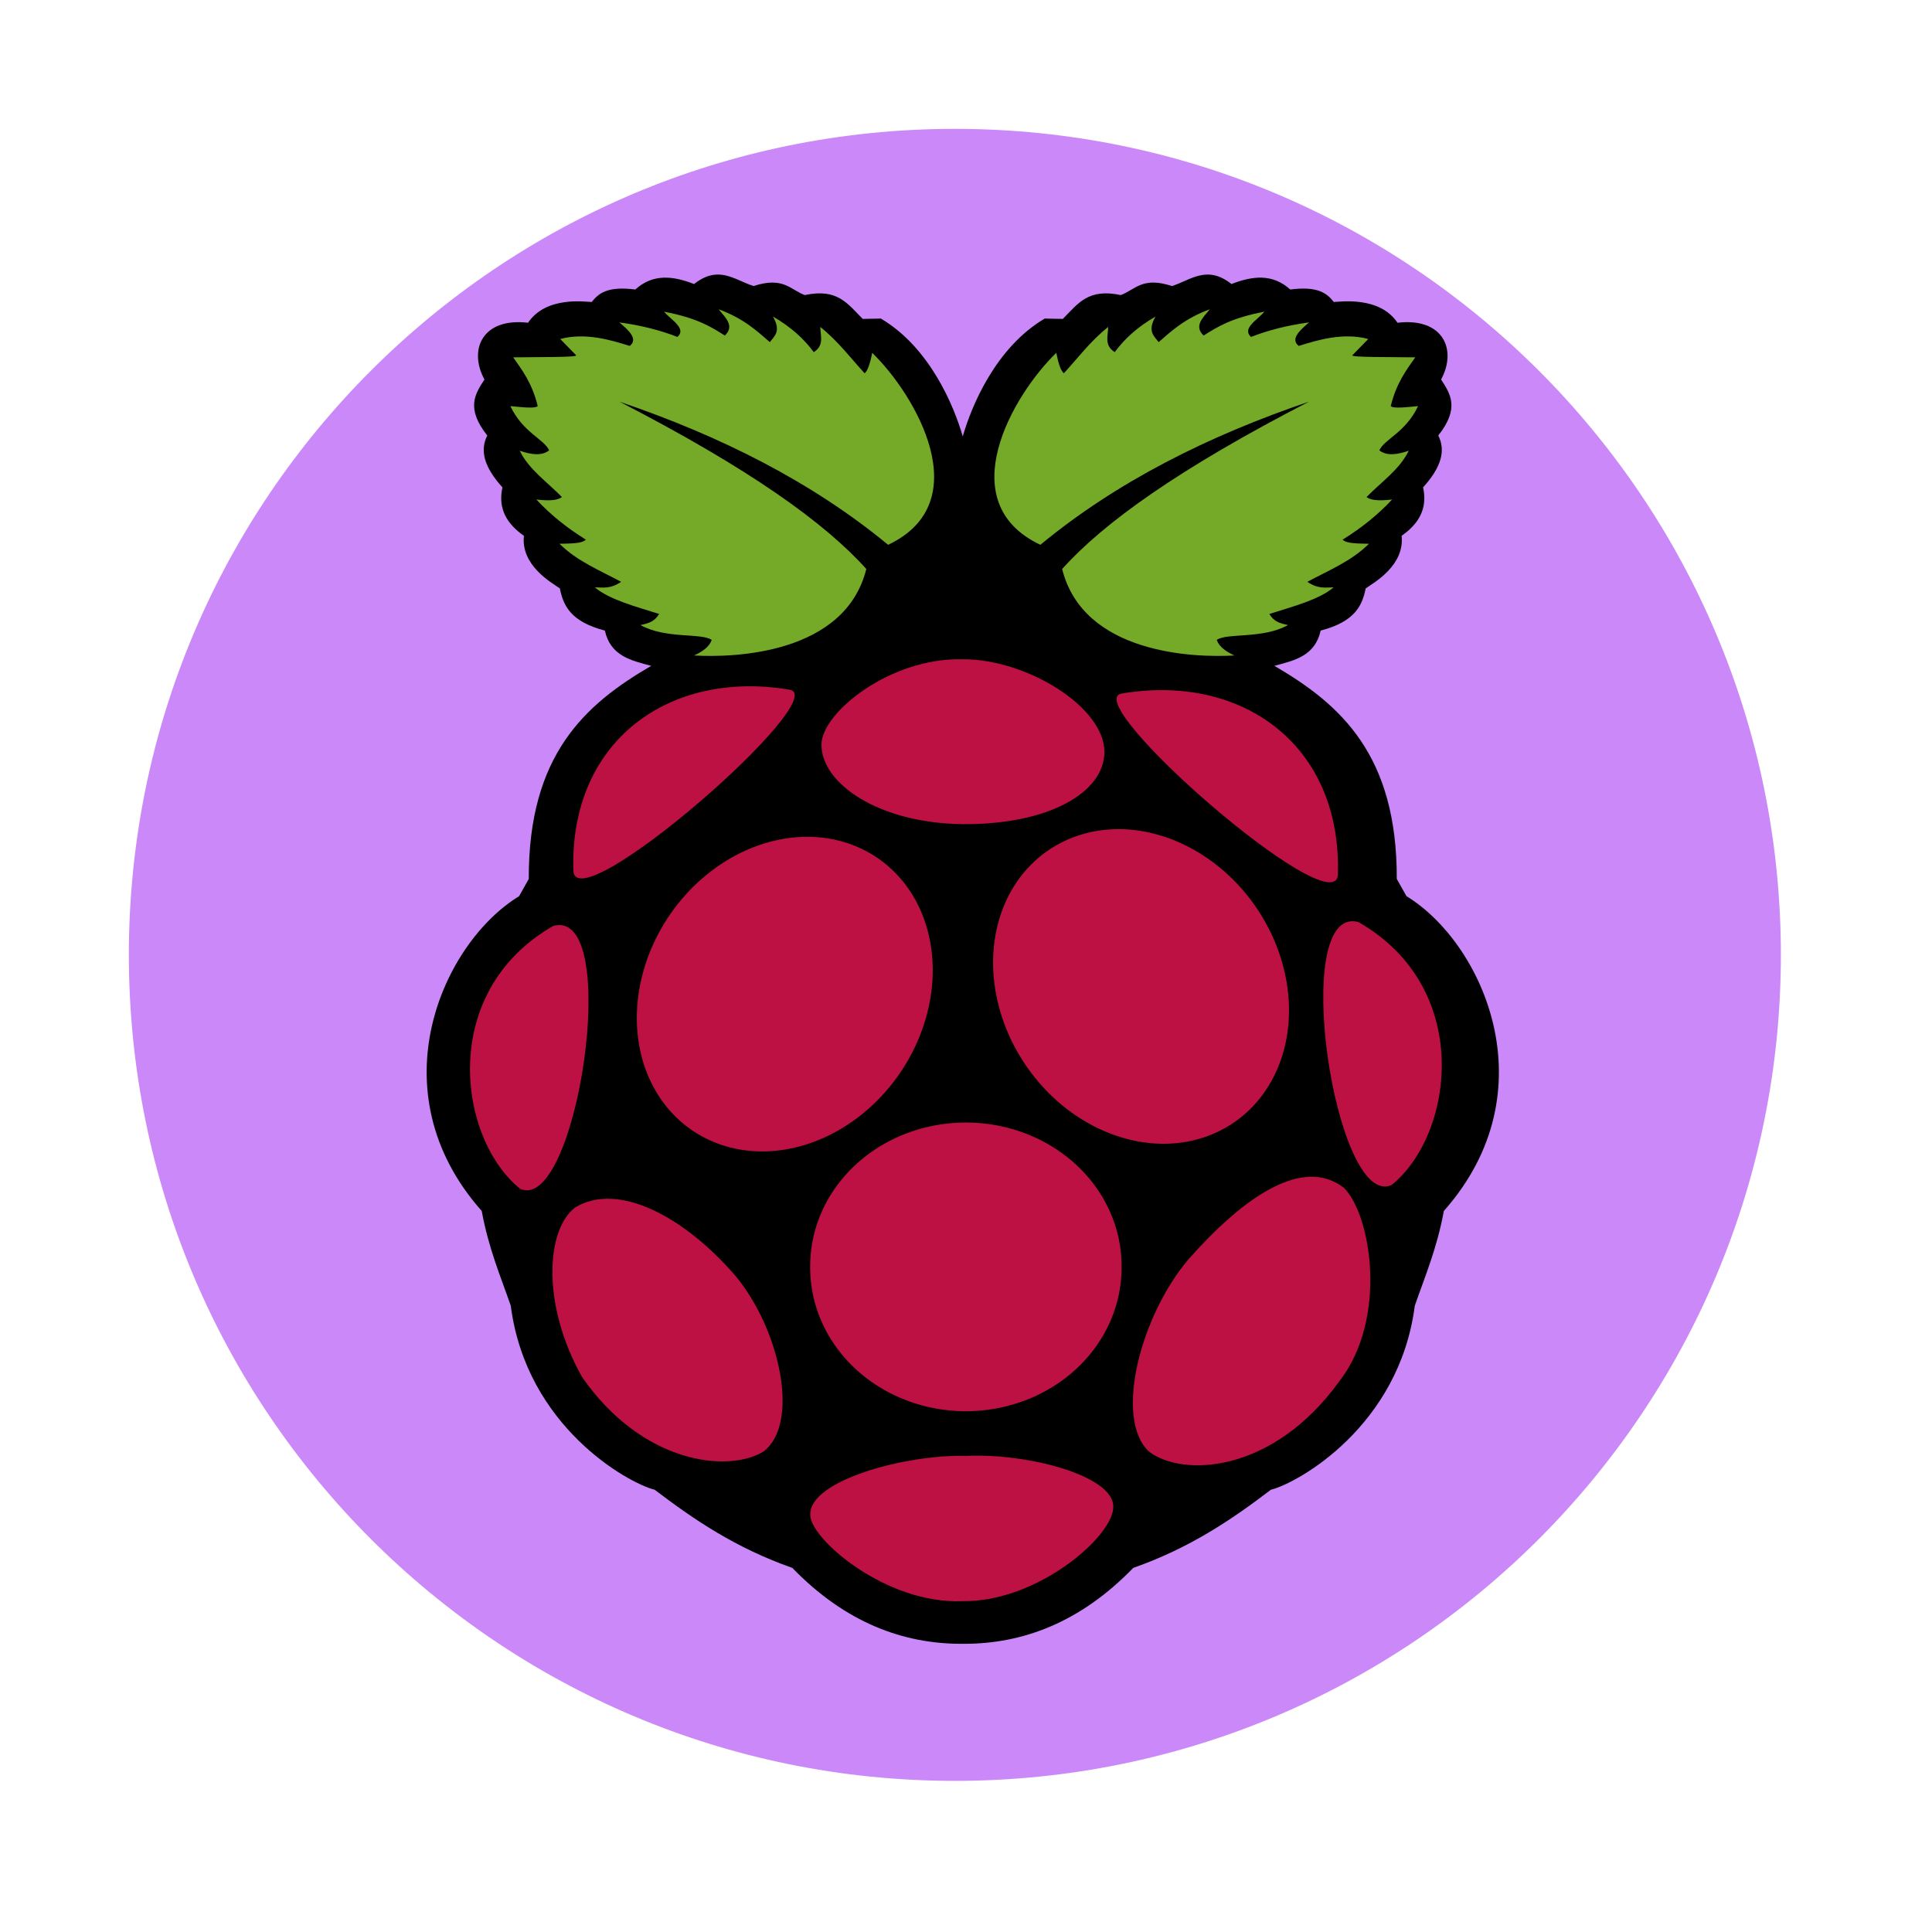 <svg height="512" viewBox="0 0 512 512" width="512" xmlns="http://www.w3.org/2000/svg">
 <path d="m471.95 253.05c0 120.9-98.01 218.9-218.9 218.9-120.9 0-218.9-98.01-218.9-218.9 0-120.9 98.01-218.9 218.9-218.9 120.9 0 218.9 98.01 218.9 218.9" fill="#ca88f9" fill-rule="evenodd"/>
 <g transform="matrix(.507 0 0 .507 109.689 71.924)">
  <path d="m158.38 1.656c-3.619.112-7.517 1.449-11.938 4.938-10.83-4.176-21.33-5.627-30.72 2.875-14.5-1.881-19.212 2-22.782 6.531-3.183-.066-23.819-3.272-33.282 10.844-23.781-2.814-31.297 13.988-22.781 29.656-4.857 7.519-9.889 14.947 1.469 29.281-4.018 7.984-1.527 16.644 7.938 27.125-2.498 11.223 2.412 19.141 11.219 25.312-1.647 15.358 14.084 24.287 18.781 27.469 1.804 8.949 5.563 17.393 23.531 22.062 2.963 13.336 13.762 15.639 24.219 18.438-34.562 20.09-64.201 46.523-64 111.38l-5.062 9.031c-39.63 24.1-75.285 101.56-19.53 164.52 3.642 19.708 9.75 33.864 15.188 49.531 8.134 63.131 61.218 92.692 75.219 96.188 20.517 15.628 42.368 30.457 71.938 40.844 27.875 28.749 58.074 39.706 88.438 39.688.445-0.0.899.005 1.344 0 30.364.019 60.562-10.938 88.438-39.688 29.569-10.387 51.421-25.216 71.938-40.844 14.001-3.496 67.085-33.057 75.219-96.188 5.438-15.667 11.546-29.823 15.188-49.531 55.754-62.965 20.1-140.43-19.531-164.53l-5.07-9.03c.201-64.852-29.438-91.285-64-111.38 10.457-2.798 21.256-5.101 24.219-18.438 17.968-4.67 21.728-13.114 23.531-22.062 4.698-3.181 20.428-12.111 18.781-27.469 8.807-6.172 13.717-14.09 11.219-25.312 9.465-10.481 11.956-19.141 7.938-27.125 11.36-14.328 6.32-21.756 1.47-29.275 8.51-15.668 1-32.47-22.79-29.656-9.46-14.116-30.09-10.91-33.28-10.844-3.57-4.531-8.28-8.412-22.78-6.531-9.39-8.502-19.89-7.051-30.72-2.875-12.86-10.148-21.37-2.013-31.09 1.062-15.57-5.088-19.13 1.881-26.78 4.719-16.98-3.588-22.14 4.224-30.28 12.469l-9.469-.188c-25.611 15.093-38.334 45.826-42.844 61.625-4.512-15.802-17.206-46.535-42.812-61.625l-9.469.188c-8.15-8.245-13.31-16.057-30.29-12.469-7.65-2.838-11.2-9.806-26.78-4.719-6.38-2.018-12.247-6.214-19.156-6z"/>
  <path d="m107.39 68.056c67.948 35.031 107.45 63.369 129.09 87.504-11.082 44.418-68.896 46.445-90.036 45.199 4.328-2.015 7.94-4.428 9.22-8.136-5.304-3.77-24.113-.397-37.244-7.774 5.044-1.045 7.404-2.063 9.763-5.785-12.406-3.957-25.769-7.366-33.628-13.921 4.241.052 8.201.949 13.74-2.893-11.112-5.988-22.969-10.734-32.181-19.887 5.745-.141 11.939-.057 13.74-2.17-10.17-6.301-18.751-13.308-25.854-20.972 8.04.971 11.435.135 13.379-1.266-7.688-7.874-17.418-14.523-22.057-24.226 5.97 2.058 11.431 2.845 15.368-.181-2.612-5.894-13.805-9.37-20.249-23.142 6.284.609 12.95 1.371 14.283 0-2.917-11.884-7.922-18.565-12.831-25.487 13.45-.2 33.828.052 32.905-1.085l-8.316-8.497c13.138-3.537 26.581.568 36.34 3.616 4.382-3.458-.078-7.83-5.424-12.294 11.165 1.491 21.254 4.057 30.373 7.593 4.872-4.399-3.164-8.799-7.051-13.198 17.249 3.273 24.557 7.871 31.82 12.475 5.269-5.051.302-9.343-3.254-13.74 13.006 4.817 19.705 11.036 26.758 17.175 2.391-3.227 6.075-5.592 1.627-13.379 9.234 5.323 16.189 11.595 21.334 18.622 5.713-3.638 3.404-8.613 3.435-13.198 9.597 7.806 15.687 16.114 23.142 24.226 1.502-1.093 2.817-4.802 3.978-10.667 22.895 22.212 55.246 78.158 8.316 100.34-39.94-32.94-87.64-56.883-140.5-74.844z" fill="#75a928"/>
  <path d="m467.92 68.056c-67.94 35.034-107.44 63.364-129.08 87.504 11.082 44.418 68.896 46.445 90.036 45.199-4.328-2.015-7.94-4.428-9.22-8.136 5.304-3.77 24.113-.397 37.244-7.774-5.044-1.045-7.404-2.063-9.763-5.785 12.406-3.957 25.769-7.366 33.628-13.921-4.241.052-8.201.949-13.74-2.893 11.112-5.988 22.969-10.734 32.181-19.887-5.745-.141-11.939-.057-13.74-2.17 10.17-6.301 18.751-13.308 25.854-20.972-8.04.971-11.435.135-13.379-1.266 7.688-7.874 17.418-14.523 22.057-24.226-5.97 2.058-11.431 2.845-15.368-.181 2.612-5.894 13.805-9.37 20.249-23.142-6.284.609-12.95 1.371-14.283 0 2.922-11.889 7.928-18.57 12.836-25.492-13.45-.2-33.828.052-32.905-1.085l8.316-8.497c-13.138-3.537-26.581.568-36.34 3.616-4.382-3.458.078-7.83 5.424-12.294-11.165 1.491-21.254 4.057-30.373 7.593-4.872-4.399 3.164-8.799 7.051-13.198-17.249 3.273-24.557 7.871-31.82 12.475-5.269-5.051-.302-9.343 3.254-13.74-13.006 4.817-19.705 11.036-26.758 17.175-2.391-3.227-6.075-5.592-1.627-13.379-9.234 5.323-16.189 11.595-21.334 18.622-5.713-3.638-3.404-8.613-3.435-13.198-9.597 7.806-15.687 16.114-23.142 24.226-1.502-1.093-2.817-4.802-3.978-10.667-22.895 22.212-55.246 78.158-8.316 100.34 39.919-32.947 87.616-56.888 140.48-74.849z" fill="#75a928"/>
  <path d="m365.2 521.85a71.956 66.532 0 1 1 -143.91 0 71.956 66.532 0 1 1 143.91 0z" fill="#bc1142" transform="matrix(1.131 0 0 1.128 -43.139 -68.311)"/>
  <path d="m262.84 276.65a61.875 28.125 0 1 1 -123.75 0 61.875 28.125 0 1 1 123.75 0z" fill="#bc1142" transform="matrix(.767 -1.161 2.171 1.422 -560.889 217.689)"/>
  <path d="m262.84 276.65a61.875 28.125 0 1 1 -123.75 0 61.875 28.125 0 1 1 123.75 0z" fill="#bc1142" transform="matrix(-.767 -1.161 -2.171 1.422 1134.829 213.689)"/>
  <path d="m72.91 342.09c36.41-9.76 12.292 150.63-17.333 137.47-32.587-26.21-43.083-102.97 17.333-137.47z" fill="#bc1142"/>
  <path d="m493.68 340.09c-36.414-9.757-12.292 150.64 17.333 137.48 32.587-26.213 43.083-102.98-17.333-137.48z" fill="#bc1142"/>
  <path d="m369.97 220.65c62.835-10.61 115.12 26.722 113.01 94.858-2.067 26.121-136.16-90.969-113.01-94.858z" fill="#bc1142"/>
  <path d="m196.36 218.65c-62.84-10.61-115.12 26.73-113.01 94.86 2.067 26.12 136.16-90.97 113.01-94.86z" fill="#bc1142"/>
  <path d="m286.62 202.76c-37.503-.975-73.495 27.834-73.582 44.544-.105 20.304 29.651 41.093 73.837 41.62 45.123.323 73.916-16.64 74.061-37.594.165-23.74-41.039-48.937-74.317-48.571z" fill="#bc1142"/>
  <path d="m288.91 619.12c32.697-1.427 76.571 10.532 76.657 26.396.543 15.405-39.79 50.211-78.826 49.538-40.427 1.744-80.069-33.116-79.55-45.199-.605-17.716 49.226-31.548 81.719-30.735z" fill="#bc1142"/>
  <path d="m168.14 525.1c23.279 28.046 33.891 77.319 14.464 91.844-18.379 11.088-63.012 6.522-94.736-39.052-21.395-38.242-18.638-77.157-3.616-88.589 22.464-13.684 57.173 4.799 83.889 35.797z" fill="#bc1142"/>
  <path d="m405.02 516.21c-25.187 29.502-39.212 83.31-20.838 100.64 17.568 13.464 64.729 11.582 99.566-36.756 25.296-32.465 16.82-86.682 2.371-101.08-21.464-16.602-52.277 4.645-81.099 37.188z" fill="#bc1142"/>
 </g>
</svg>

